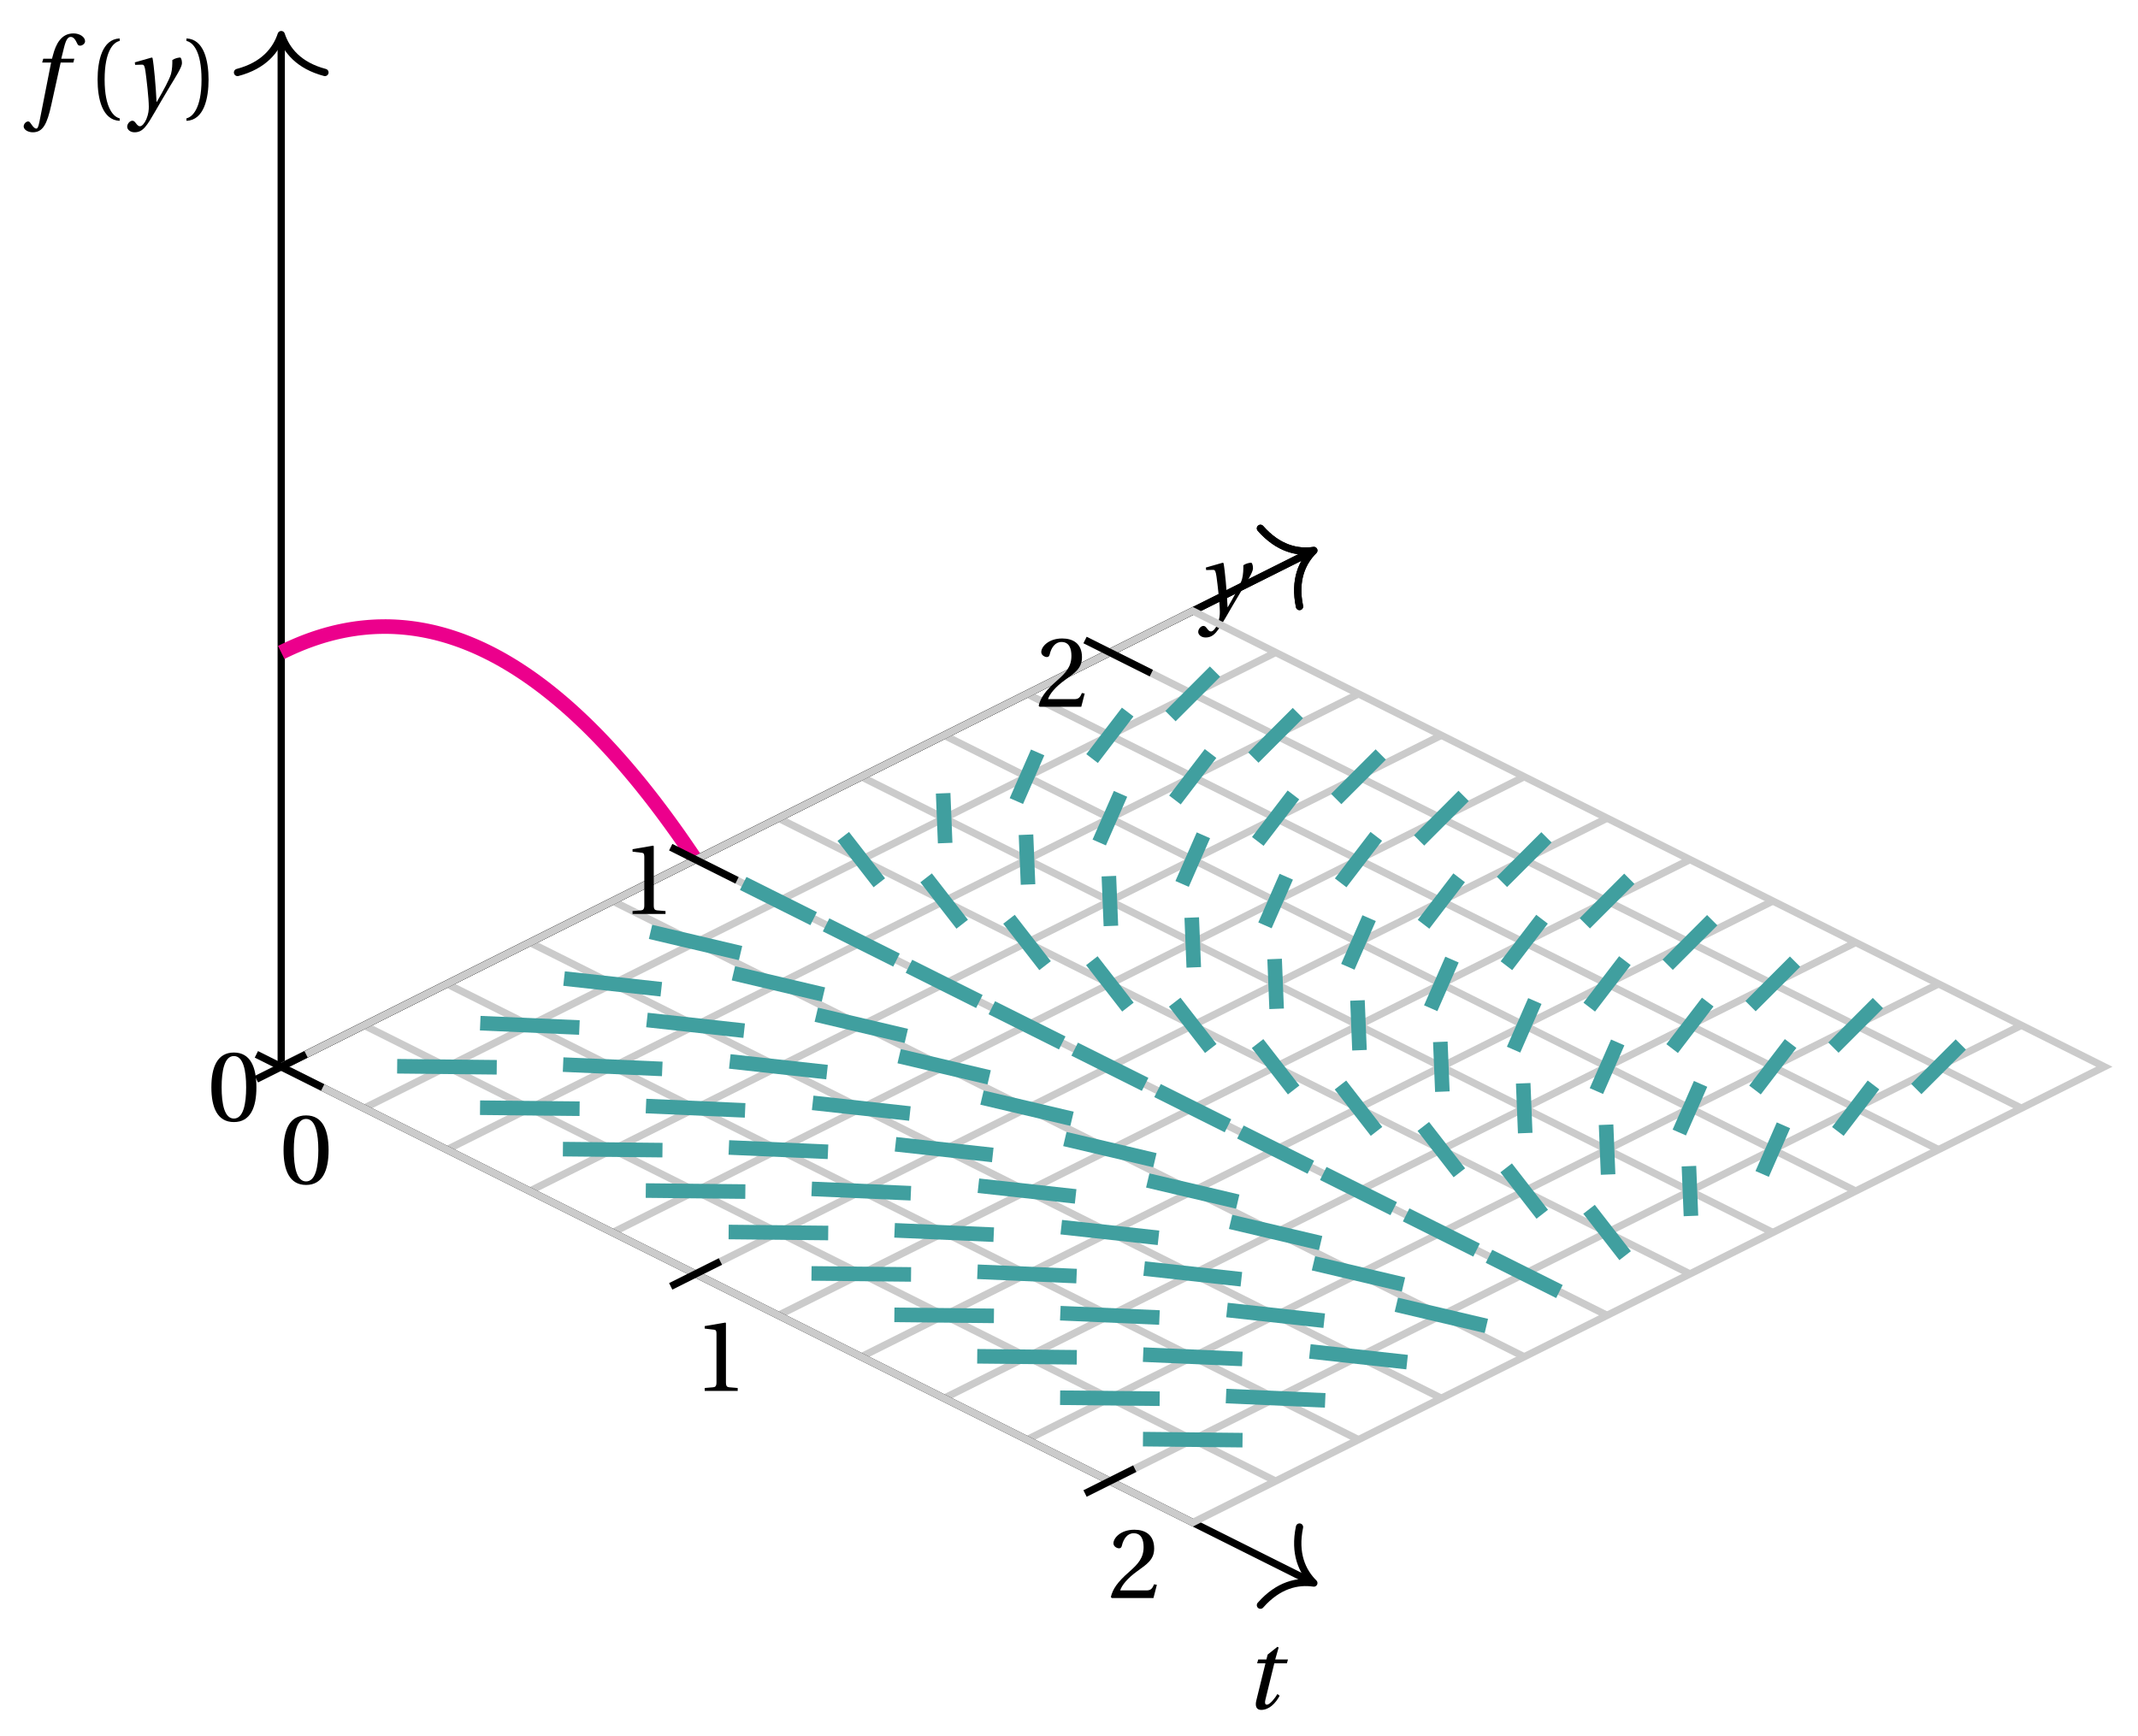 <svg xmlns="http://www.w3.org/2000/svg" xmlns:xlink="http://www.w3.org/1999/xlink" version="1.1" width="117" height="95" viewBox="0 0 117 95">
<defs>
<path id="font_1_1" d="M.432 .49H.302L.33 .603C.349 .679 .368 .707 .396 .707 .423 .707 .441 .685 .463 .637 .468 .627 .475 .62 .49 .62 .51 .62 .539 .639 .539 .664 .539 .707 .485 .742 .425 .742 .36 .742 .318 .715 .285 .673 .254 .634 .234 .58 .22 .527L.21 .49H.123L.112 .452H.201L.085-.137C.073-.199 .063-.205 .053-.205 .042-.205 .027-.197 0-.156-.007-.146-.014-.134-.027-.134-.049-.134-.072-.159-.072-.184-.071-.217-.028-.242 .019-.242 .119-.242 .161-.161 .203 .031L.296 .452H.422L.432 .49Z"/>
<path id="font_2_1" d="M.175 .282C.175 .568 .262 .654 .325 .667V.692C.15 .685 .105 .468 .105 .282 .105 .096 .15-.121 .325-.128V-.103C.267-.091 .175-.006 .175 .282Z"/>
<path id="font_1_3" d="M.071 .454 .074 .429 .142 .431C.164 .432 .169 .415 .177 .363 .188 .285 .21 .093 .21 .013 .21-.017 .208-.058 .186-.111 .168-.153 .142-.182 .122-.182 .107-.182 .096-.171 .081-.151 .069-.135 .061-.127 .046-.127 .02-.128-.005-.158-.005-.187-.005-.214 .024-.242 .068-.242 .153-.242 .19-.179 .278-.027 .298 .007 .358 .113 .42 .215 .477 .309 .54 .406 .54 .446 .54 .481 .529 .502 .522 .502 .503 .502 .469 .494 .444 .477 .445 .442 .443 .381 .431 .339 .415 .283 .356 .175 .29 .061H.287C.28 .214 .261 .425 .247 .498L.239 .502 .071 .454Z"/>
<path id="font_2_2" d="M.175 .282C.175-.006 .083-.091 .025-.103V-.128C.2-.121 .245 .096 .245 .282 .245 .468 .2 .685 .025 .692V.667C.088 .654 .175 .568 .175 .282Z"/>
<path id="font_1_2" d="M.428 .452 .439 .49H.312L.346 .609 .334 .616 .237 .539 .224 .49H.143L.132 .452H.215L.125 .086C.11 .029 .122-.012 .172-.012 .252-.012 .316 .054 .356 .129L.334 .146C.311 .107 .26 .04 .229 .04 .208 .04 .208 .063 .214 .088L.303 .452H.428Z"/>
<path id="font_2_3" d="M.265 .645C.36 .645 .387 .497 .387 .334 .387 .171 .36 .023 .265 .023 .17 .023 .143 .171 .143 .334 .143 .497 .17 .645 .265 .645M.265 .68C.1 .68 .041 .534 .041 .334 .041 .134 .1-.012 .265-.012 .43-.012 .489 .134 .489 .334 .489 .534 .43 .68 .265 .68Z"/>
<path id="font_2_4" d="M.437 0V.029L.353 .036C.332 .038 .32 .046 .32 .085V.674L.315 .68 .109 .645V.62L.202 .609C.219 .607 .226 .599 .226 .57V.085C.226 .066 .223 .054 .217 .047 .212 .04 .204 .037 .193 .036L.109 .029V0H.437Z"/>
<path id="font_2_5" d="M.485 .132 .457 .137C.436 .083 .416 .076 .376 .076H.12C.136 .128 .195 .199 .288 .266 .384 .336 .458 .381 .458 .493 .458 .632 .366 .68 .261 .68 .124 .68 .053 .597 .053 .545 .053 .511 .091 .495 .108 .495 .126 .495 .133 .505 .137 .522 .153 .59 .192 .645 .254 .645 .331 .645 .353 .58 .353 .507 .353 .4 .299 .34 .212 .263 .089 .156 .046 .088 .027 .01L.037 0H.451L.485 .132Z"/>
</defs>
<path transform="matrix(1,0,0,-1,15.39,58.38)" stroke-width=".399" stroke-linecap="butt" stroke-miterlimit="10" stroke-linejoin="miter" fill="none" stroke="#000000" d="M0 0 56.329 28.164"/>
<path transform="matrix(.894,-.447,-.447,-.894,71.898,30.127)" stroke-width=".399" stroke-linecap="round" stroke-linejoin="round" fill="none" stroke="#000000" d="M-2.072 2.391C-1.694 .956-.85 .279 0 0-.85-.279-1.694-.956-2.072-2.391"/>
<path transform="matrix(1,0,0,-1,15.39,58.38)" stroke-width=".399" stroke-linecap="butt" stroke-miterlimit="10" stroke-linejoin="miter" fill="none" stroke="#000000" d="M0 0V56.287"/>
<path transform="matrix(0,-1,-1,-0,15.39,1.894)" stroke-width=".399" stroke-linecap="round" stroke-linejoin="round" fill="none" stroke="#000000" d="M-2.072 2.391C-1.694 .956-.85 .279 0 0-.85-.279-1.694-.956-2.072-2.391"/>
<use data-text="f" xlink:href="#font_1_1" transform="matrix(5.5,0,0,-5.499,1.691,5.909)"/>
<use data-text="(" xlink:href="#font_2_1" transform="matrix(5.5,0,0,-5.499,4.763,5.909)"/>
<use data-text="y" xlink:href="#font_1_3" transform="matrix(5.5,0,0,-5.499,6.988,5.909)"/>
<use data-text=")" xlink:href="#font_2_2" transform="matrix(5.5,0,0,-5.499,10.066,5.909)"/>
<path transform="matrix(1,0,0,-1,15.39,58.38)" stroke-width=".797" stroke-linecap="butt" stroke-miterlimit="10" stroke-linejoin="miter" fill="none" stroke="#ec008c" d="M0 22.674 .229 22.786 .457 22.893 .686 22.996 .915 23.094 1.143 23.188 1.372 23.277 1.601 23.361 1.83 23.441 2.058 23.516 2.287 23.587 2.516 23.653 2.744 23.714 2.973 23.771 3.202 23.823 3.43 23.87 3.659 23.913 3.888 23.951 4.116 23.985 4.345 24.014 4.574 24.038 4.803 24.058 5.031 24.073 5.26 24.084 5.489 24.089 5.717 24.091 5.946 24.088 6.175 24.08 6.403 24.067 6.632 24.05 6.861 24.028 7.089 24.002 7.318 23.971 7.547 23.935 7.776 23.895 8.004 23.85 8.233 23.801 8.462 23.747 8.69 23.688 8.919 23.625 9.148 23.557 9.376 23.484 9.605 23.407 9.834 23.326 10.062 23.239 10.291 23.148 10.52 23.053 10.748 22.953 10.977 22.848 11.206 22.738 11.435 22.624 11.663 22.506 11.892 22.383 12.121 22.255 12.349 22.122 12.578 21.985 12.807 21.844 13.035 21.697 13.264 21.546 13.493 21.391 13.722 21.231 13.95 21.066 14.179 20.897 14.408 20.723 14.636 20.544 14.865 20.361 15.094 20.173 15.322 19.981 15.551 19.784 15.78 19.582 16.008 19.376 16.237 19.165 16.466 18.949 16.695 18.729 16.923 18.505 17.152 18.275 17.381 18.041 17.609 17.803 17.838 17.559 18.067 17.311 18.295 17.059 18.524 16.802 18.753 16.54 18.981 16.274 19.21 16.003 19.439 15.728 19.668 15.448 19.896 15.163 20.125 14.874 20.354 14.58 20.582 14.281 20.811 13.978 21.04 13.67 21.268 13.358 21.497 13.041 21.726 12.72 21.954 12.393 22.183 12.062 22.412 11.727 22.64 11.387"/>
<path transform="matrix(1,0,0,-1,15.39,58.38)" stroke-width=".399" stroke-linecap="butt" stroke-miterlimit="10" stroke-linejoin="miter" fill="none" stroke="#cbcbcb" d="M4.535-2.267 54.418 22.675"/>
<path transform="matrix(1,0,0,-1,15.39,58.38)" stroke-width=".399" stroke-linecap="butt" stroke-miterlimit="10" stroke-linejoin="miter" fill="none" stroke="#cbcbcb" d="M9.069-4.535 58.952 20.407"/>
<path transform="matrix(1,0,0,-1,15.39,58.38)" stroke-width=".399" stroke-linecap="butt" stroke-miterlimit="10" stroke-linejoin="miter" fill="none" stroke="#cbcbcb" d="M13.604-6.802 63.487 18.14"/>
<path transform="matrix(1,0,0,-1,15.39,58.38)" stroke-width=".399" stroke-linecap="butt" stroke-miterlimit="10" stroke-linejoin="miter" fill="none" stroke="#cbcbcb" d="M18.139-9.069 68.022 15.873"/>
<path transform="matrix(1,0,0,-1,15.39,58.38)" stroke-width=".399" stroke-linecap="butt" stroke-miterlimit="10" stroke-linejoin="miter" fill="none" stroke="#cbcbcb" d="M22.674-11.337 72.557 13.605"/>
<path transform="matrix(1,0,0,-1,15.39,58.38)" stroke-width=".399" stroke-linecap="butt" stroke-miterlimit="10" stroke-linejoin="miter" fill="none" stroke="#cbcbcb" d="M27.208-13.604 77.091 11.338"/>
<path transform="matrix(1,0,0,-1,15.39,58.38)" stroke-width=".399" stroke-linecap="butt" stroke-miterlimit="10" stroke-linejoin="miter" fill="none" stroke="#cbcbcb" d="M31.743-15.871 81.626 9.071"/>
<path transform="matrix(1,0,0,-1,15.39,58.38)" stroke-width=".399" stroke-linecap="butt" stroke-miterlimit="10" stroke-linejoin="miter" fill="none" stroke="#cbcbcb" d="M36.278-18.139 86.161 6.803"/>
<path transform="matrix(1,0,0,-1,15.39,58.38)" stroke-width=".399" stroke-linecap="butt" stroke-miterlimit="10" stroke-linejoin="miter" fill="none" stroke="#cbcbcb" d="M40.813-20.406 90.696 4.536"/>
<path transform="matrix(1,0,0,-1,15.39,58.38)" stroke-width=".399" stroke-linecap="butt" stroke-miterlimit="10" stroke-linejoin="miter" fill="none" stroke="#cbcbcb" d="M45.347-22.673 95.23 2.269"/>
<path transform="matrix(1,0,0,-1,15.39,58.38)" stroke-width=".399" stroke-linecap="butt" stroke-miterlimit="10" stroke-linejoin="miter" fill="none" stroke="#cbcbcb" d="M4.535 2.267 54.418-22.674"/>
<path transform="matrix(1,0,0,-1,15.39,58.38)" stroke-width=".399" stroke-linecap="butt" stroke-miterlimit="10" stroke-linejoin="miter" fill="none" stroke="#cbcbcb" d="M9.069 4.535 58.952-20.406"/>
<path transform="matrix(1,0,0,-1,15.39,58.38)" stroke-width=".399" stroke-linecap="butt" stroke-miterlimit="10" stroke-linejoin="miter" fill="none" stroke="#cbcbcb" d="M13.604 6.802 63.487-18.139"/>
<path transform="matrix(1,0,0,-1,15.39,58.38)" stroke-width=".399" stroke-linecap="butt" stroke-miterlimit="10" stroke-linejoin="miter" fill="none" stroke="#cbcbcb" d="M18.139 9.07 68.022-15.871"/>
<path transform="matrix(1,0,0,-1,15.39,58.38)" stroke-width=".399" stroke-linecap="butt" stroke-miterlimit="10" stroke-linejoin="miter" fill="none" stroke="#cbcbcb" d="M22.674 11.337 72.557-13.604"/>
<path transform="matrix(1,0,0,-1,15.39,58.38)" stroke-width=".399" stroke-linecap="butt" stroke-miterlimit="10" stroke-linejoin="miter" fill="none" stroke="#cbcbcb" d="M27.208 13.604 77.091-11.336"/>
<path transform="matrix(1,0,0,-1,15.39,58.38)" stroke-width=".399" stroke-linecap="butt" stroke-miterlimit="10" stroke-linejoin="miter" fill="none" stroke="#cbcbcb" d="M31.743 15.872 81.626-9.069"/>
<path transform="matrix(1,0,0,-1,15.39,58.38)" stroke-width=".399" stroke-linecap="butt" stroke-miterlimit="10" stroke-linejoin="miter" fill="none" stroke="#cbcbcb" d="M36.278 18.139 86.161-6.802"/>
<path transform="matrix(1,0,0,-1,15.39,58.38)" stroke-width=".399" stroke-linecap="butt" stroke-miterlimit="10" stroke-linejoin="miter" fill="none" stroke="#cbcbcb" d="M40.813 20.407 90.696-4.534"/>
<path transform="matrix(1,0,0,-1,15.39,58.38)" stroke-width=".399" stroke-linecap="butt" stroke-miterlimit="10" stroke-linejoin="miter" fill="none" stroke="#cbcbcb" d="M45.347 22.674 95.23-2.267"/>
<path transform="matrix(1,0,0,-1,15.39,58.38)" stroke-width=".399" stroke-linecap="butt" stroke-miterlimit="10" stroke-linejoin="miter" fill="none" stroke="#000000" d="M0 0 56.329-28.164"/>
<path transform="matrix(.894,.447,.447,-.894,71.898,86.633)" stroke-width=".399" stroke-linecap="round" stroke-linejoin="round" fill="none" stroke="#000000" d="M-2.072 2.391C-1.694 .956-.85 .279 0 0-.85-.279-1.694-.956-2.072-2.391"/>
<use data-text="t" xlink:href="#font_1_2" transform="matrix(5.5,0,0,-5.499,68.069,93.51)"/>
<path transform="matrix(1,0,0,-1,15.39,58.38)" stroke-width=".399" stroke-linecap="butt" stroke-miterlimit="10" stroke-linejoin="miter" fill="none" stroke="#000000" d="M0 0 56.329 28.165"/>
<path transform="matrix(.894,-.447,-.447,-.894,71.898,30.126)" stroke-width=".399" stroke-linecap="round" stroke-linejoin="round" fill="none" stroke="#000000" d="M-2.072 2.391C-1.694 .956-.85 .279 0 0-.85-.279-1.694-.956-2.072-2.391"/>
<use data-text="y" xlink:href="#font_1_3" transform="matrix(5.5,0,0,-5.499,65.599,33.556)"/>
<path transform="matrix(1,0,0,-1,15.39,58.38)" stroke-width=".399" stroke-linecap="butt" stroke-miterlimit="10" stroke-linejoin="miter" fill="none" stroke="#cbcbcb" d="M0 0 49.883 24.942 99.766 .001 49.883-24.941ZM99.766 .001"/>
<path transform="matrix(1,0,0,-1,15.39,58.38)" stroke-width=".399" stroke-linecap="butt" stroke-miterlimit="10" stroke-linejoin="miter" fill="none" stroke="#000000" d="M-1.36-.68 1.36 .68"/>
<use data-text="0" xlink:href="#font_2_3" transform="matrix(5.5,0,0,-5.499,15.292,64.781)"/>
<path transform="matrix(1,0,0,-1,15.39,58.38)" stroke-width=".399" stroke-linecap="butt" stroke-miterlimit="10" stroke-linejoin="miter" fill="none" stroke="#000000" d="M21.314-12.017 24.034-10.657"/>
<use data-text="1" xlink:href="#font_2_4" transform="matrix(5.5,0,0,-5.499,37.966,76.118)"/>
<path transform="matrix(1,0,0,-1,15.39,58.38)" stroke-width=".399" stroke-linecap="butt" stroke-miterlimit="10" stroke-linejoin="miter" fill="none" stroke="#000000" d="M43.988-23.354 46.709-21.993"/>
<use data-text="2" xlink:href="#font_2_5" transform="matrix(5.5,0,0,-5.499,60.641,87.455)"/>
<path transform="matrix(1,0,0,-1,15.39,58.38)" stroke-width=".399" stroke-linecap="butt" stroke-miterlimit="10" stroke-linejoin="miter" fill="none" stroke="#000000" d="M-1.36 .68 2.268-1.134"/>
<use data-text="0" xlink:href="#font_2_3" transform="matrix(5.5,0,0,-5.499,11.342,61.34)"/>
<path transform="matrix(1,0,0,-1,15.39,58.38)" stroke-width=".399" stroke-linecap="butt" stroke-miterlimit="10" stroke-linejoin="miter" fill="none" stroke="#000000" d="M21.314 12.017 24.942 10.203"/>
<use data-text="1" xlink:href="#font_2_4" transform="matrix(5.5,0,0,-5.499,34.016,50.018)"/>
<path transform="matrix(1,0,0,-1,15.39,58.38)" stroke-width=".399" stroke-linecap="butt" stroke-miterlimit="10" stroke-linejoin="miter" fill="none" stroke="#000000" d="M43.988 23.355 47.616 21.541"/>
<use data-text="2" xlink:href="#font_2_5" transform="matrix(5.5,0,0,-5.499,56.691,38.68)"/>
<path transform="matrix(1,0,0,-1,15.39,58.38)" stroke-width=".797" stroke-linecap="butt" stroke-miterlimit="10" stroke-linejoin="miter" fill="none" stroke="#409f9f" d="M6.345 .028 11.794-.028"/>
<path transform="matrix(1,0,0,-1,15.39,58.38)" stroke-width=".797" stroke-linecap="butt" stroke-miterlimit="10" stroke-linejoin="miter" fill="none" stroke="#409f9f" d="M10.891 2.386 16.317 2.149"/>
<path transform="matrix(1,0,0,-1,15.39,58.38)" stroke-width=".797" stroke-linecap="butt" stroke-miterlimit="10" stroke-linejoin="miter" fill="none" stroke="#409f9f" d="M15.478 4.827 20.799 4.243"/>
<path transform="matrix(1,0,0,-1,15.39,58.38)" stroke-width=".797" stroke-linecap="butt" stroke-miterlimit="10" stroke-linejoin="miter" fill="none" stroke="#409f9f" d="M20.21 7.382 25.137 6.222"/>
<path transform="matrix(1,0,0,-1,15.39,58.38)" stroke-width=".797" stroke-linecap="butt" stroke-miterlimit="10" stroke-linejoin="miter" fill="none" stroke="#409f9f" d="M25.281 10.033 29.136 8.106"/>
<path transform="matrix(1,0,0,-1,15.39,58.38)" stroke-width=".797" stroke-linecap="butt" stroke-miterlimit="10" stroke-linejoin="miter" fill="none" stroke="#409f9f" d="M30.756 12.606 32.73 10.068"/>
<path transform="matrix(1,0,0,-1,15.39,58.38)" stroke-width=".797" stroke-linecap="butt" stroke-miterlimit="10" stroke-linejoin="miter" fill="none" stroke="#409f9f" d="M36.223 14.967 36.333 12.242"/>
<path transform="matrix(1,0,0,-1,15.39,58.38)" stroke-width=".797" stroke-linecap="butt" stroke-miterlimit="10" stroke-linejoin="miter" fill="none" stroke="#409f9f" d="M41.395 17.203 40.23 14.541"/>
<path transform="matrix(1,0,0,-1,15.39,58.38)" stroke-width=".797" stroke-linecap="butt" stroke-miterlimit="10" stroke-linejoin="miter" fill="none" stroke="#409f9f" d="M46.322 19.412 44.373 16.867"/>
<path transform="matrix(1,0,0,-1,15.39,58.38)" stroke-width=".797" stroke-linecap="butt" stroke-miterlimit="10" stroke-linejoin="miter" fill="none" stroke="#409f9f" d="M51.101 21.626 48.663 19.188"/>
<path transform="matrix(1,0,0,-1,15.39,58.38)" stroke-width=".797" stroke-linecap="butt" stroke-miterlimit="10" stroke-linejoin="miter" fill="none" stroke="#409f9f" d="M10.88-2.24 16.328-2.295"/>
<path transform="matrix(1,0,0,-1,15.39,58.38)" stroke-width=".797" stroke-linecap="butt" stroke-miterlimit="10" stroke-linejoin="miter" fill="none" stroke="#409f9f" d="M15.426 .119 20.852-.118"/>
<path transform="matrix(1,0,0,-1,15.39,58.38)" stroke-width=".797" stroke-linecap="butt" stroke-miterlimit="10" stroke-linejoin="miter" fill="none" stroke="#409f9f" d="M20.013 2.56 25.334 1.976"/>
<path transform="matrix(1,0,0,-1,15.39,58.38)" stroke-width=".797" stroke-linecap="butt" stroke-miterlimit="10" stroke-linejoin="miter" fill="none" stroke="#409f9f" d="M24.745 5.115 29.672 3.955"/>
<path transform="matrix(1,0,0,-1,15.39,58.38)" stroke-width=".797" stroke-linecap="butt" stroke-miterlimit="10" stroke-linejoin="miter" fill="none" stroke="#409f9f" d="M29.816 7.766 33.67 5.839"/>
<path transform="matrix(1,0,0,-1,15.39,58.38)" stroke-width=".797" stroke-linecap="butt" stroke-miterlimit="10" stroke-linejoin="miter" fill="none" stroke="#409f9f" d="M35.291 10.339 37.265 7.801"/>
<path transform="matrix(1,0,0,-1,15.39,58.38)" stroke-width=".797" stroke-linecap="butt" stroke-miterlimit="10" stroke-linejoin="miter" fill="none" stroke="#409f9f" d="M40.757 12.699 40.868 9.975"/>
<path transform="matrix(1,0,0,-1,15.39,58.38)" stroke-width=".797" stroke-linecap="butt" stroke-miterlimit="10" stroke-linejoin="miter" fill="none" stroke="#409f9f" d="M45.93 14.936 44.765 12.274"/>
<path transform="matrix(1,0,0,-1,15.39,58.38)" stroke-width=".797" stroke-linecap="butt" stroke-miterlimit="10" stroke-linejoin="miter" fill="none" stroke="#409f9f" d="M50.857 17.144 48.908 14.6"/>
<path transform="matrix(1,0,0,-1,15.39,58.38)" stroke-width=".797" stroke-linecap="butt" stroke-miterlimit="10" stroke-linejoin="miter" fill="none" stroke="#409f9f" d="M55.636 19.358 53.198 16.921"/>
<path transform="matrix(1,0,0,-1,15.39,58.38)" stroke-width=".797" stroke-linecap="butt" stroke-miterlimit="10" stroke-linejoin="miter" fill="none" stroke="#409f9f" d="M15.415-4.507 20.863-4.562"/>
<path transform="matrix(1,0,0,-1,15.39,58.38)" stroke-width=".797" stroke-linecap="butt" stroke-miterlimit="10" stroke-linejoin="miter" fill="none" stroke="#409f9f" d="M19.961-2.149 25.386-2.386"/>
<path transform="matrix(1,0,0,-1,15.39,58.38)" stroke-width=".797" stroke-linecap="butt" stroke-miterlimit="10" stroke-linejoin="miter" fill="none" stroke="#409f9f" d="M24.548 .292 29.869-.292"/>
<path transform="matrix(1,0,0,-1,15.39,58.38)" stroke-width=".797" stroke-linecap="butt" stroke-miterlimit="10" stroke-linejoin="miter" fill="none" stroke="#409f9f" d="M29.28 2.848 34.207 1.688"/>
<path transform="matrix(1,0,0,-1,15.39,58.38)" stroke-width=".797" stroke-linecap="butt" stroke-miterlimit="10" stroke-linejoin="miter" fill="none" stroke="#409f9f" d="M34.351 5.499 38.205 3.572"/>
<path transform="matrix(1,0,0,-1,15.39,58.38)" stroke-width=".797" stroke-linecap="butt" stroke-miterlimit="10" stroke-linejoin="miter" fill="none" stroke="#409f9f" d="M39.826 8.072 41.8 5.533"/>
<path transform="matrix(1,0,0,-1,15.39,58.38)" stroke-width=".797" stroke-linecap="butt" stroke-miterlimit="10" stroke-linejoin="miter" fill="none" stroke="#409f9f" d="M45.292 10.432 45.403 7.708"/>
<path transform="matrix(1,0,0,-1,15.39,58.38)" stroke-width=".797" stroke-linecap="butt" stroke-miterlimit="10" stroke-linejoin="miter" fill="none" stroke="#409f9f" d="M50.465 12.668 49.3 10.006"/>
<path transform="matrix(1,0,0,-1,15.39,58.38)" stroke-width=".797" stroke-linecap="butt" stroke-miterlimit="10" stroke-linejoin="miter" fill="none" stroke="#409f9f" d="M55.392 14.877 53.442 12.332"/>
<path transform="matrix(1,0,0,-1,15.39,58.38)" stroke-width=".797" stroke-linecap="butt" stroke-miterlimit="10" stroke-linejoin="miter" fill="none" stroke="#409f9f" d="M60.171 17.091 57.733 14.653"/>
<path transform="matrix(1,0,0,-1,15.39,58.38)" stroke-width=".797" stroke-linecap="butt" stroke-miterlimit="10" stroke-linejoin="miter" fill="none" stroke="#409f9f" d="M19.95-6.774 25.398-6.83"/>
<path transform="matrix(1,0,0,-1,15.39,58.38)" stroke-width=".797" stroke-linecap="butt" stroke-miterlimit="10" stroke-linejoin="miter" fill="none" stroke="#409f9f" d="M24.496-4.416 29.921-4.653"/>
<path transform="matrix(1,0,0,-1,15.39,58.38)" stroke-width=".797" stroke-linecap="butt" stroke-miterlimit="10" stroke-linejoin="miter" fill="none" stroke="#409f9f" d="M29.083-1.975 34.404-2.559"/>
<path transform="matrix(1,0,0,-1,15.39,58.38)" stroke-width=".797" stroke-linecap="butt" stroke-miterlimit="10" stroke-linejoin="miter" fill="none" stroke="#409f9f" d="M33.815 .58 38.741-.58"/>
<path transform="matrix(1,0,0,-1,15.39,58.38)" stroke-width=".797" stroke-linecap="butt" stroke-miterlimit="10" stroke-linejoin="miter" fill="none" stroke="#409f9f" d="M38.886 3.231 42.74 1.304"/>
<path transform="matrix(1,0,0,-1,15.39,58.38)" stroke-width=".797" stroke-linecap="butt" stroke-miterlimit="10" stroke-linejoin="miter" fill="none" stroke="#409f9f" d="M44.36 5.804 46.334 3.266"/>
<path transform="matrix(1,0,0,-1,15.39,58.38)" stroke-width=".797" stroke-linecap="butt" stroke-miterlimit="10" stroke-linejoin="miter" fill="none" stroke="#409f9f" d="M49.827 8.165 49.938 5.44"/>
<path transform="matrix(1,0,0,-1,15.39,58.38)" stroke-width=".797" stroke-linecap="butt" stroke-miterlimit="10" stroke-linejoin="miter" fill="none" stroke="#409f9f" d="M55 10.401 53.834 7.739"/>
<path transform="matrix(1,0,0,-1,15.39,58.38)" stroke-width=".797" stroke-linecap="butt" stroke-miterlimit="10" stroke-linejoin="miter" fill="none" stroke="#409f9f" d="M59.926 12.61 57.977 10.065"/>
<path transform="matrix(1,0,0,-1,15.39,58.38)" stroke-width=".797" stroke-linecap="butt" stroke-miterlimit="10" stroke-linejoin="miter" fill="none" stroke="#409f9f" d="M64.705 14.824 62.268 12.386"/>
<path transform="matrix(1,0,0,-1,15.39,58.38)" stroke-width=".797" stroke-linecap="butt" stroke-miterlimit="10" stroke-linejoin="miter" fill="none" stroke="#409f9f" d="M24.484-9.042 29.933-9.097"/>
<path transform="matrix(1,0,0,-1,15.39,58.38)" stroke-width=".797" stroke-linecap="butt" stroke-miterlimit="10" stroke-linejoin="miter" fill="none" stroke="#409f9f" d="M29.03-6.683 34.456-6.92"/>
<path transform="matrix(1,0,0,-1,15.39,58.38)" stroke-width=".797" stroke-linecap="butt" stroke-miterlimit="10" stroke-linejoin="miter" fill="none" stroke="#409f9f" d="M33.617-4.242 38.938-4.826"/>
<path transform="matrix(1,0,0,-1,15.39,58.38)" stroke-width=".797" stroke-linecap="butt" stroke-miterlimit="10" stroke-linejoin="miter" fill="none" stroke="#409f9f" d="M38.349-1.687 43.276-2.847"/>
<path transform="matrix(1,0,0,-1,15.39,58.38)" stroke-width=".797" stroke-linecap="butt" stroke-miterlimit="10" stroke-linejoin="miter" fill="none" stroke="#409f9f" d="M43.42 .964 47.275-.963"/>
<path transform="matrix(1,0,0,-1,15.39,58.38)" stroke-width=".797" stroke-linecap="butt" stroke-miterlimit="10" stroke-linejoin="miter" fill="none" stroke="#409f9f" d="M48.895 3.537 50.869 .999"/>
<path transform="matrix(1,0,0,-1,15.39,58.38)" stroke-width=".797" stroke-linecap="butt" stroke-miterlimit="10" stroke-linejoin="miter" fill="none" stroke="#409f9f" d="M54.362 5.897 54.472 3.173"/>
<path transform="matrix(1,0,0,-1,15.39,58.38)" stroke-width=".797" stroke-linecap="butt" stroke-miterlimit="10" stroke-linejoin="miter" fill="none" stroke="#409f9f" d="M59.534 8.134 58.369 5.472"/>
<path transform="matrix(1,0,0,-1,15.39,58.38)" stroke-width=".797" stroke-linecap="butt" stroke-miterlimit="10" stroke-linejoin="miter" fill="none" stroke="#409f9f" d="M64.461 10.342 62.512 7.798"/>
<path transform="matrix(1,0,0,-1,15.39,58.38)" stroke-width=".797" stroke-linecap="butt" stroke-miterlimit="10" stroke-linejoin="miter" fill="none" stroke="#409f9f" d="M69.24 12.556 66.802 10.119"/>
<path transform="matrix(1,0,0,-1,15.39,58.38)" stroke-width=".797" stroke-linecap="butt" stroke-miterlimit="10" stroke-linejoin="miter" fill="none" stroke="#409f9f" d="M29.019-11.309 34.467-11.364"/>
<path transform="matrix(1,0,0,-1,15.39,58.38)" stroke-width=".797" stroke-linecap="butt" stroke-miterlimit="10" stroke-linejoin="miter" fill="none" stroke="#409f9f" d="M33.565-8.951 38.991-9.188"/>
<path transform="matrix(1,0,0,-1,15.39,58.38)" stroke-width=".797" stroke-linecap="butt" stroke-miterlimit="10" stroke-linejoin="miter" fill="none" stroke="#409f9f" d="M38.152-6.51 43.473-7.094"/>
<path transform="matrix(1,0,0,-1,15.39,58.38)" stroke-width=".797" stroke-linecap="butt" stroke-miterlimit="10" stroke-linejoin="miter" fill="none" stroke="#409f9f" d="M42.884-3.954 47.811-5.114"/>
<path transform="matrix(1,0,0,-1,15.39,58.38)" stroke-width=".797" stroke-linecap="butt" stroke-miterlimit="10" stroke-linejoin="miter" fill="none" stroke="#409f9f" d="M47.955-1.303 51.809-3.23"/>
<path transform="matrix(1,0,0,-1,15.39,58.38)" stroke-width=".797" stroke-linecap="butt" stroke-miterlimit="10" stroke-linejoin="miter" fill="none" stroke="#409f9f" d="M53.43 1.27 55.404-1.269"/>
<path transform="matrix(1,0,0,-1,15.39,58.38)" stroke-width=".797" stroke-linecap="butt" stroke-miterlimit="10" stroke-linejoin="miter" fill="none" stroke="#409f9f" d="M58.896 3.63 59.007 .906"/>
<path transform="matrix(1,0,0,-1,15.39,58.38)" stroke-width=".797" stroke-linecap="butt" stroke-miterlimit="10" stroke-linejoin="miter" fill="none" stroke="#409f9f" d="M64.069 5.866 62.904 3.204"/>
<path transform="matrix(1,0,0,-1,15.39,58.38)" stroke-width=".797" stroke-linecap="butt" stroke-miterlimit="10" stroke-linejoin="miter" fill="none" stroke="#409f9f" d="M68.996 8.075 67.047 5.53"/>
<path transform="matrix(1,0,0,-1,15.39,58.38)" stroke-width=".797" stroke-linecap="butt" stroke-miterlimit="10" stroke-linejoin="miter" fill="none" stroke="#409f9f" d="M73.775 10.289 71.337 7.851"/>
<path transform="matrix(1,0,0,-1,15.39,58.38)" stroke-width=".797" stroke-linecap="butt" stroke-miterlimit="10" stroke-linejoin="miter" fill="none" stroke="#409f9f" d="M33.554-13.576 39.002-13.632"/>
<path transform="matrix(1,0,0,-1,15.39,58.38)" stroke-width=".797" stroke-linecap="butt" stroke-miterlimit="10" stroke-linejoin="miter" fill="none" stroke="#409f9f" d="M38.1-11.218 43.525-11.455"/>
<path transform="matrix(1,0,0,-1,15.39,58.38)" stroke-width=".797" stroke-linecap="butt" stroke-miterlimit="10" stroke-linejoin="miter" fill="none" stroke="#409f9f" d="M42.687-8.777 48.008-9.361"/>
<path transform="matrix(1,0,0,-1,15.39,58.38)" stroke-width=".797" stroke-linecap="butt" stroke-miterlimit="10" stroke-linejoin="miter" fill="none" stroke="#409f9f" d="M47.419-6.222 52.345-7.381"/>
<path transform="matrix(1,0,0,-1,15.39,58.38)" stroke-width=".797" stroke-linecap="butt" stroke-miterlimit="10" stroke-linejoin="miter" fill="none" stroke="#409f9f" d="M52.49-3.571 56.344-5.498"/>
<path transform="matrix(1,0,0,-1,15.39,58.38)" stroke-width=".797" stroke-linecap="butt" stroke-miterlimit="10" stroke-linejoin="miter" fill="none" stroke="#409f9f" d="M57.965-.998 59.939-3.536"/>
<path transform="matrix(1,0,0,-1,15.39,58.38)" stroke-width=".797" stroke-linecap="butt" stroke-miterlimit="10" stroke-linejoin="miter" fill="none" stroke="#409f9f" d="M63.431 1.363 63.542-1.361"/>
<path transform="matrix(1,0,0,-1,15.39,58.38)" stroke-width=".797" stroke-linecap="butt" stroke-miterlimit="10" stroke-linejoin="miter" fill="none" stroke="#409f9f" d="M68.604 3.599 67.439 .937"/>
<path transform="matrix(1,0,0,-1,15.39,58.38)" stroke-width=".797" stroke-linecap="butt" stroke-miterlimit="10" stroke-linejoin="miter" fill="none" stroke="#409f9f" d="M73.531 5.808 71.581 3.263"/>
<path transform="matrix(1,0,0,-1,15.39,58.38)" stroke-width=".797" stroke-linecap="butt" stroke-miterlimit="10" stroke-linejoin="miter" fill="none" stroke="#409f9f" d="M78.31 8.022 75.872 5.584"/>
<path transform="matrix(1,0,0,-1,15.39,58.38)" stroke-width=".797" stroke-linecap="butt" stroke-miterlimit="10" stroke-linejoin="miter" fill="none" stroke="#409f9f" d="M38.088-15.844 43.537-15.899"/>
<path transform="matrix(1,0,0,-1,15.39,58.38)" stroke-width=".797" stroke-linecap="butt" stroke-miterlimit="10" stroke-linejoin="miter" fill="none" stroke="#409f9f" d="M42.635-13.485 48.06-13.722"/>
<path transform="matrix(1,0,0,-1,15.39,58.38)" stroke-width=".797" stroke-linecap="butt" stroke-miterlimit="10" stroke-linejoin="miter" fill="none" stroke="#409f9f" d="M47.222-11.044 52.543-11.628"/>
<path transform="matrix(1,0,0,-1,15.39,58.38)" stroke-width=".797" stroke-linecap="butt" stroke-miterlimit="10" stroke-linejoin="miter" fill="none" stroke="#409f9f" d="M51.954-8.489 56.88-9.649"/>
<path transform="matrix(1,0,0,-1,15.39,58.38)" stroke-width=".797" stroke-linecap="butt" stroke-miterlimit="10" stroke-linejoin="miter" fill="none" stroke="#409f9f" d="M57.025-5.838 60.879-7.765"/>
<path transform="matrix(1,0,0,-1,15.39,58.38)" stroke-width=".797" stroke-linecap="butt" stroke-miterlimit="10" stroke-linejoin="miter" fill="none" stroke="#409f9f" d="M62.499-3.265 64.473-5.803"/>
<path transform="matrix(1,0,0,-1,15.39,58.38)" stroke-width=".797" stroke-linecap="butt" stroke-miterlimit="10" stroke-linejoin="miter" fill="none" stroke="#409f9f" d="M67.966-.905 68.076-3.629"/>
<path transform="matrix(1,0,0,-1,15.39,58.38)" stroke-width=".797" stroke-linecap="butt" stroke-miterlimit="10" stroke-linejoin="miter" fill="none" stroke="#409f9f" d="M73.138 1.332 71.973-1.33"/>
<path transform="matrix(1,0,0,-1,15.39,58.38)" stroke-width=".797" stroke-linecap="butt" stroke-miterlimit="10" stroke-linejoin="miter" fill="none" stroke="#409f9f" d="M78.065 3.54 76.116 .996"/>
<path transform="matrix(1,0,0,-1,15.39,58.38)" stroke-width=".797" stroke-linecap="butt" stroke-miterlimit="10" stroke-linejoin="miter" fill="none" stroke="#409f9f" d="M82.844 5.754 80.406 3.317"/>
<path transform="matrix(1,0,0,-1,15.39,58.38)" stroke-width=".797" stroke-linecap="butt" stroke-miterlimit="10" stroke-linejoin="miter" fill="none" stroke="#409f9f" d="M42.623-18.111 48.072-18.166"/>
<path transform="matrix(1,0,0,-1,15.39,58.38)" stroke-width=".797" stroke-linecap="butt" stroke-miterlimit="10" stroke-linejoin="miter" fill="none" stroke="#409f9f" d="M47.169-15.753 52.595-15.99"/>
<path transform="matrix(1,0,0,-1,15.39,58.38)" stroke-width=".797" stroke-linecap="butt" stroke-miterlimit="10" stroke-linejoin="miter" fill="none" stroke="#409f9f" d="M51.756-13.312 57.077-13.896"/>
<path transform="matrix(1,0,0,-1,15.39,58.38)" stroke-width=".797" stroke-linecap="butt" stroke-miterlimit="10" stroke-linejoin="miter" fill="none" stroke="#409f9f" d="M56.488-10.756 61.415-11.916"/>
<path transform="matrix(1,0,0,-1,15.39,58.38)" stroke-width=".797" stroke-linecap="butt" stroke-miterlimit="10" stroke-linejoin="miter" fill="none" stroke="#409f9f" d="M61.559-8.105 65.413-10.032"/>
<path transform="matrix(1,0,0,-1,15.39,58.38)" stroke-width=".797" stroke-linecap="butt" stroke-miterlimit="10" stroke-linejoin="miter" fill="none" stroke="#409f9f" d="M67.034-5.532 69.008-8.071"/>
<path transform="matrix(1,0,0,-1,15.39,58.38)" stroke-width=".797" stroke-linecap="butt" stroke-miterlimit="10" stroke-linejoin="miter" fill="none" stroke="#409f9f" d="M72.501-3.172 72.611-5.896"/>
<path transform="matrix(1,0,0,-1,15.39,58.38)" stroke-width=".797" stroke-linecap="butt" stroke-miterlimit="10" stroke-linejoin="miter" fill="none" stroke="#409f9f" d="M77.673-.936 76.508-3.598"/>
<path transform="matrix(1,0,0,-1,15.39,58.38)" stroke-width=".797" stroke-linecap="butt" stroke-miterlimit="10" stroke-linejoin="miter" fill="none" stroke="#409f9f" d="M82.6 1.273 80.651-1.272"/>
<path transform="matrix(1,0,0,-1,15.39,58.38)" stroke-width=".797" stroke-linecap="butt" stroke-miterlimit="10" stroke-linejoin="miter" fill="none" stroke="#409f9f" d="M87.379 3.487 84.941 1.049"/>
<path transform="matrix(1,0,0,-1,15.39,58.38)" stroke-width=".797" stroke-linecap="butt" stroke-miterlimit="10" stroke-linejoin="miter" fill="none" stroke="#409f9f" d="M47.158-20.378 52.606-20.434"/>
<path transform="matrix(1,0,0,-1,15.39,58.38)" stroke-width=".797" stroke-linecap="butt" stroke-miterlimit="10" stroke-linejoin="miter" fill="none" stroke="#409f9f" d="M51.704-18.02 57.13-18.257"/>
<path transform="matrix(1,0,0,-1,15.39,58.38)" stroke-width=".797" stroke-linecap="butt" stroke-miterlimit="10" stroke-linejoin="miter" fill="none" stroke="#409f9f" d="M56.291-15.579 61.612-16.163"/>
<path transform="matrix(1,0,0,-1,15.39,58.38)" stroke-width=".797" stroke-linecap="butt" stroke-miterlimit="10" stroke-linejoin="miter" fill="none" stroke="#409f9f" d="M61.023-13.024 65.95-14.183"/>
<path transform="matrix(1,0,0,-1,15.39,58.38)" stroke-width=".797" stroke-linecap="butt" stroke-miterlimit="10" stroke-linejoin="miter" fill="none" stroke="#409f9f" d="M66.094-10.373 69.948-12.3"/>
<path transform="matrix(1,0,0,-1,15.39,58.38)" stroke-width=".797" stroke-linecap="butt" stroke-miterlimit="10" stroke-linejoin="miter" fill="none" stroke="#409f9f" d="M71.569-7.8 73.543-10.338"/>
<path transform="matrix(1,0,0,-1,15.39,58.38)" stroke-width=".797" stroke-linecap="butt" stroke-miterlimit="10" stroke-linejoin="miter" fill="none" stroke="#409f9f" d="M77.035-5.439 77.146-8.163"/>
<path transform="matrix(1,0,0,-1,15.39,58.38)" stroke-width=".797" stroke-linecap="butt" stroke-miterlimit="10" stroke-linejoin="miter" fill="none" stroke="#409f9f" d="M82.208-3.203 81.043-5.865"/>
<path transform="matrix(1,0,0,-1,15.39,58.38)" stroke-width=".797" stroke-linecap="butt" stroke-miterlimit="10" stroke-linejoin="miter" fill="none" stroke="#409f9f" d="M87.135-.994 85.186-3.539"/>
<path transform="matrix(1,0,0,-1,15.39,58.38)" stroke-width=".797" stroke-linecap="butt" stroke-miterlimit="10" stroke-linejoin="miter" fill="none" stroke="#409f9f" d="M91.914 1.22 89.476-1.218"/>
</svg>
